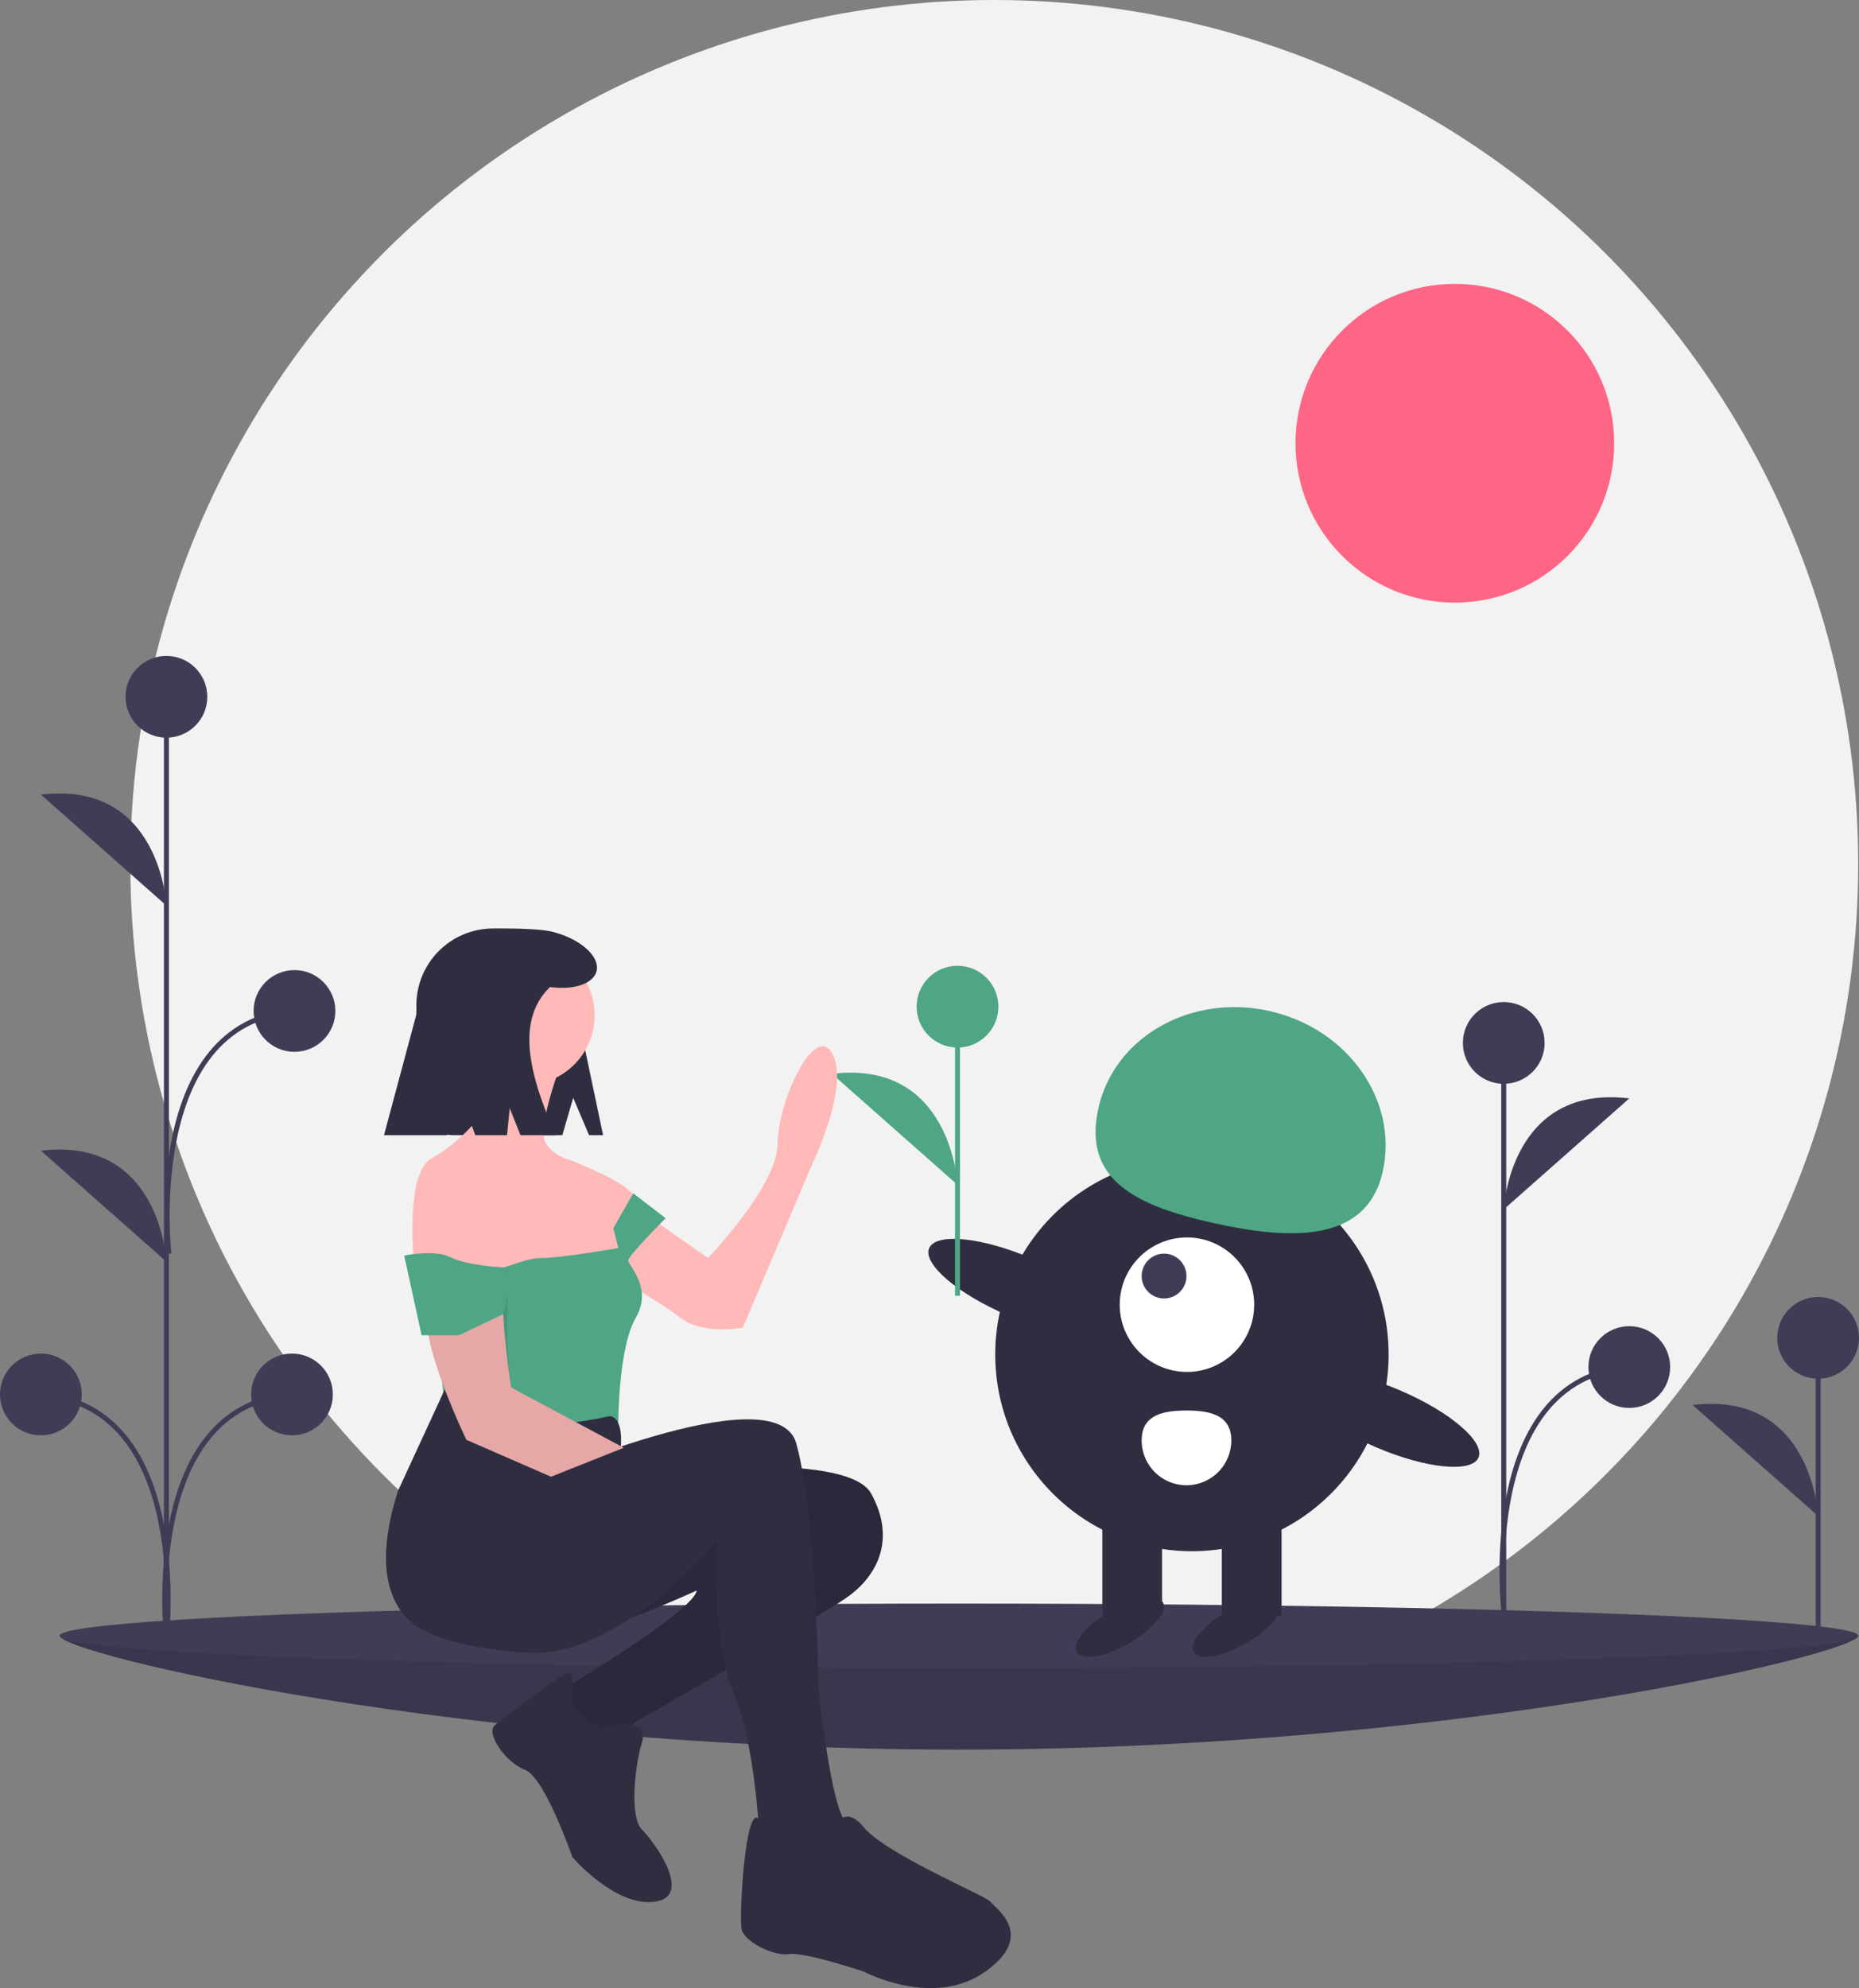 <svg xmlns="http://www.w3.org/2000/svg" id="b553d18a-ef41-49ec-add9-245f590c86f0" width="746.669" height="798.377" data-name="Layer 1" viewBox="0 0 746.669 798.377"><rect x="0" y="0" width="746.669" height="798.377" fill="#808080" stroke="none"/><title>different love</title><circle cx="399.345" cy="347" r="347" fill="#f2f2f2"/><g id="f9f9bcf5-f65d-4586-b32b-ca2676d797c4" data-name="ground"><path fill="#3f3d56" d="M973.025,707.678c0,7.124-161.706,45.734-361.18,45.734s-361.18-38.61-361.18-45.734S412.371,712.369,611.845,712.369,973.025,700.554,973.025,707.678Z" transform="translate(-226.665 -50.811)"/><path d="M973.025,707.678c0,7.124-161.706,45.734-361.18,45.734s-361.18-38.61-361.18-45.734S412.371,712.369,611.845,712.369,973.025,700.554,973.025,707.678Z" opacity=".1" transform="translate(-226.665 -50.811)"/><ellipse cx="385.18" cy="656.867" fill="#3f3d56" rx="361.18" ry="12.899"/></g><line x1="730.252" x2="730.252" y1="653.349" y2="537.255" fill="#3f3d56" stroke="#3f3d56" stroke-miterlimit="10" stroke-width="2"/><circle cx="730.252" cy="537.255" r="16.417" fill="#3f3d56"/><path fill="#3f3d56" d="M956.917,659.618s-2.345-50.443-50.424-44.58" transform="translate(-226.665 -50.811)"/><line x1="66.842" x2="66.842" y1="662.004" y2="280" fill="#3f3d56" stroke="#3f3d56" stroke-miterlimit="10" stroke-width="2"/><circle cx="66.842" cy="279.817" r="16.417" fill="#3f3d56"/><circle cx="16.417" cy="559.982" r="16.417" fill="#3f3d56"/><path fill="#3f3d56" d="M293.507,414.488s-2.345-50.443-50.424-44.58" transform="translate(-226.665 -50.811)"/><path fill="#3f3d56" d="M293.507,557.488s-2.345-50.443-50.424-44.58" transform="translate(-226.665 -50.811)"/><path fill="none" stroke="#3f3d56" stroke-miterlimit="10" stroke-width="2" d="M293.507,708.302s10.554-92.818-50.424-97.509" transform="translate(-226.665 -50.811)"/><circle cx="117.273" cy="559.982" r="16.417" fill="#3f3d56"/><path fill="none" stroke="#3f3d56" stroke-miterlimit="10" stroke-width="2" d="M293.514,708.302s-10.554-92.818,50.424-97.509" transform="translate(-226.665 -50.811)"/><circle cx="118.273" cy="405.982" r="16.417" fill="#3f3d56"/><path fill="none" stroke="#3f3d56" stroke-miterlimit="10" stroke-width="2" d="M294.514,554.302s-10.554-92.818,50.424-97.509" transform="translate(-226.665 -50.811)"/><line x1="603.978" x2="603.978" y1="651.004" y2="418.817" fill="#3f3d56" stroke="#3f3d56" stroke-miterlimit="10" stroke-width="2"/><circle cx="603.978" cy="418.817" r="16.417" fill="#3f3d56"/><path fill="#3f3d56" d="M830.644,536.488s2.345-50.443,50.424-44.58" transform="translate(-226.665 -50.811)"/><path fill="none" stroke="#3f3d56" stroke-miterlimit="10" stroke-width="2" d="M830.644,697.302s-10.554-92.818,50.424-97.509" transform="translate(-226.665 -50.811)"/><circle cx="654.403" cy="548.982" r="16.417" fill="#3f3d56"/><circle cx="584.345" cy="178" r="64" fill="#ff6584"/><circle cx="478.742" cy="543.936" r="79" fill="#2f2e41"/><rect width="24" height="43" x="717.407" y="656.748" fill="#2f2e41" transform="translate(1232.149 1305.684) rotate(-180)"/><rect width="24" height="43" x="669.407" y="656.748" fill="#2f2e41" transform="translate(1136.149 1305.684) rotate(-180)"/><ellipse cx="676.407" cy="704.248" fill="#2f2e41" rx="20" ry="7.5" transform="translate(-488.168 381.744) rotate(-30)"/><ellipse cx="723.407" cy="704.248" fill="#2f2e41" rx="20" ry="7.5" transform="translate(-481.871 405.244) rotate(-30)"/><circle cx="476.742" cy="523.936" r="27" fill="#fff"/><circle cx="467.546" cy="512.436" r="9" fill="#3f3d56"/><path fill="#4ea685" d="M782.04,521.28c6.379-28.568-14.012-57.434-45.544-64.475s-62.265,10.41-68.644,38.978,14.519,39.104,46.051,46.145S775.661,549.848,782.04,521.28Z" transform="translate(-226.665 -50.811)"/><ellipse cx="636.192" cy="567.591" fill="#2f2e41" rx="12.4" ry="39.5" transform="translate(-362.608 878.317) rotate(-66.829)"/><ellipse cx="784.192" cy="620.591" fill="#2f2e41" rx="12.4" ry="39.5" transform="translate(-321.567 1046.524) rotate(-66.829)"/><path fill="#fff" d="M721.212,629.248a18,18,0,0,1-36,0c0-9.941,8.059-12,18-12S721.212,619.307,721.212,629.248Z" transform="translate(-226.665 -50.811)"/><line x1="384.583" x2="384.583" y1="520.349" y2="404.255" fill="none" stroke="#4ea685" stroke-miterlimit="10" stroke-width="2"/><circle cx="384.583" cy="404.255" r="16.417" fill="#4ea685"/><path fill="#4ea685" d="M611.248,526.618s-2.345-50.443-50.424-44.58" transform="translate(-226.665 -50.811)"/><path fill="#2f2e41" d="M456.898,491.673l6.364,15h5.636l-8-38c0-24.391-11.772-45-36.163-45h-0a30.837,30.837,0,0,0-30.836,30.837V491.777a14.896,14.896,0,0,0,14.896,14.896h43.729Z" transform="translate(-226.665 -50.811)"/><path fill="#2f2e41" d="M483.511,642.522s83-10,93,8,3,33-10,42-85,50-85,50l-6,10-13-2-13-12,6-11s50-30,51-38c0,0-46,21-51,17s-61-23-52-34,32-27,32-27Z" transform="translate(-226.665 -50.811)"/><path d="M483.511,642.522s83-10,93,8,3,33-10,42-85,50-85,50l-6,10-13-2-13-12,6-11s50-30,51-38c0,0-46,21-51,17s-61-23-52-34,32-27,32-27Z" opacity=".1" transform="translate(-226.665 -50.811)"/><path fill="#2f2e41" d="M472.511,743.522s15-3,12,7-5,30,0,35,21,27,5,29-33-18-33-18-11-32-19-35-16-15-12-18,28-22,30-21,1,12,1,12S464.511,747.522,472.511,743.522Z" transform="translate(-226.665 -50.811)"/><path fill="#ffb9b9" d="M474.011,530.022l37,26s28-29,28-46,15-49,22-36-8,44-8,44l-28,66s-16,3-25-4-34-21-34-21Z" transform="translate(-226.665 -50.811)"/><circle cx="210.845" cy="407.71" r="28" fill="#ffb9b9"/><path fill="#ffb9b9" d="M452.011,478.022s-10,26-6,32,9,6,13,8c2,1,23,9,23,15a23.864,23.864,0,0,1-3,11l-3,17-25,16-33-4-25-14s-4-37,7-43,24-20,23-25-2-17-2-17Z" transform="translate(-226.665 -50.811)"/><path fill="#4ea685" d="M494.011,540.022s-15,15-15,17,10,11,3,23-7,42-7,42l-24,5-45-4-7-69s18,3,22,6,15-4,23-4,31-4,31-4l-2-8,8-14Z" transform="translate(-226.665 -50.811)"/><path fill="none" stroke="#ffb9b9" stroke-miterlimit="10" d="M497.511,646.522" transform="translate(-226.665 -50.811)"/><path fill="#2f2e41" d="M437.511,646.522s101-45,109-16,9,99,9,99,5,48,11,53,0,20,0,20l-15,5-14-6-6-16s-2-36-10-54-8-60-7-62c0,0-39,48-77,45s-43.5-11.5-43.5-11.5S412.511,646.522,437.511,646.522Z" transform="translate(-226.665 -50.811)"/><path fill="#2f2e41" d="M560.511,787.522s4-14,13-3,50,28,51,30,19,13-2,28-49,0-49,0-24-8-30-7-18-5-19-10,1.362-48.956,6.681-44.478,11.319,16.478,11.319,16.478S562.511,802.522,560.511,787.522Z" transform="translate(-226.665 -50.811)"/><path fill="#2f2e41" d="M471.511,619.522s5.5-.5,4.5,12.5c0,0-34.5,10.5-40.5,19.5s-32,36-36,55c0,0-29-7-13-57l18.812-40.786S416.511,631.522,471.511,619.522Z" transform="translate(-226.665 -50.811)"/><path fill="#ffb9b9" d="M447.973,643.826,414.011,629.022s-16-33-16-49a246.603,246.603,0,0,0-2.125-27.522A35.528,35.528,0,0,1,407.452,521.356c3.531-3.088,7.496-5.334,11.559-5.334,0,0,12,22,10,42s3,50,3,50l45.186,24.184" transform="translate(-226.665 -50.811)"/><path d="M447.973,643.826,414.011,629.022s-16-33-16-49c0-8.334,35-33,33-13s1,41,1,41l45.186,24.184" opacity=".1" transform="translate(-226.665 -50.811)"/><path fill="#4ea685" d="M432.011,565.022l-3.188,13.5-17.812,8.5h-15l-7-32s12.359-2.614,18.68.693,21.163,4.098,21.163,4.098Z" transform="translate(-226.665 -50.811)"/><path fill="#2f2e41" d="M448.601,425.01c-5.425-1.375-18.289-1.337-20.171-1.337a34.531,34.531,0,0,0-34.531,34.531l-13,48.469h25.304l4.696-18,6.667,18h12.738l1.095-10.817,4.311,10.817h14.189c-10.626-24.044-16.279-45.961-2.318-59.488,9.427,1.284,17.379-1.241,18.674-6.352C467.747,434.944,459.843,427.86,448.601,425.01Z" transform="translate(-226.665 -50.811)"/></svg>